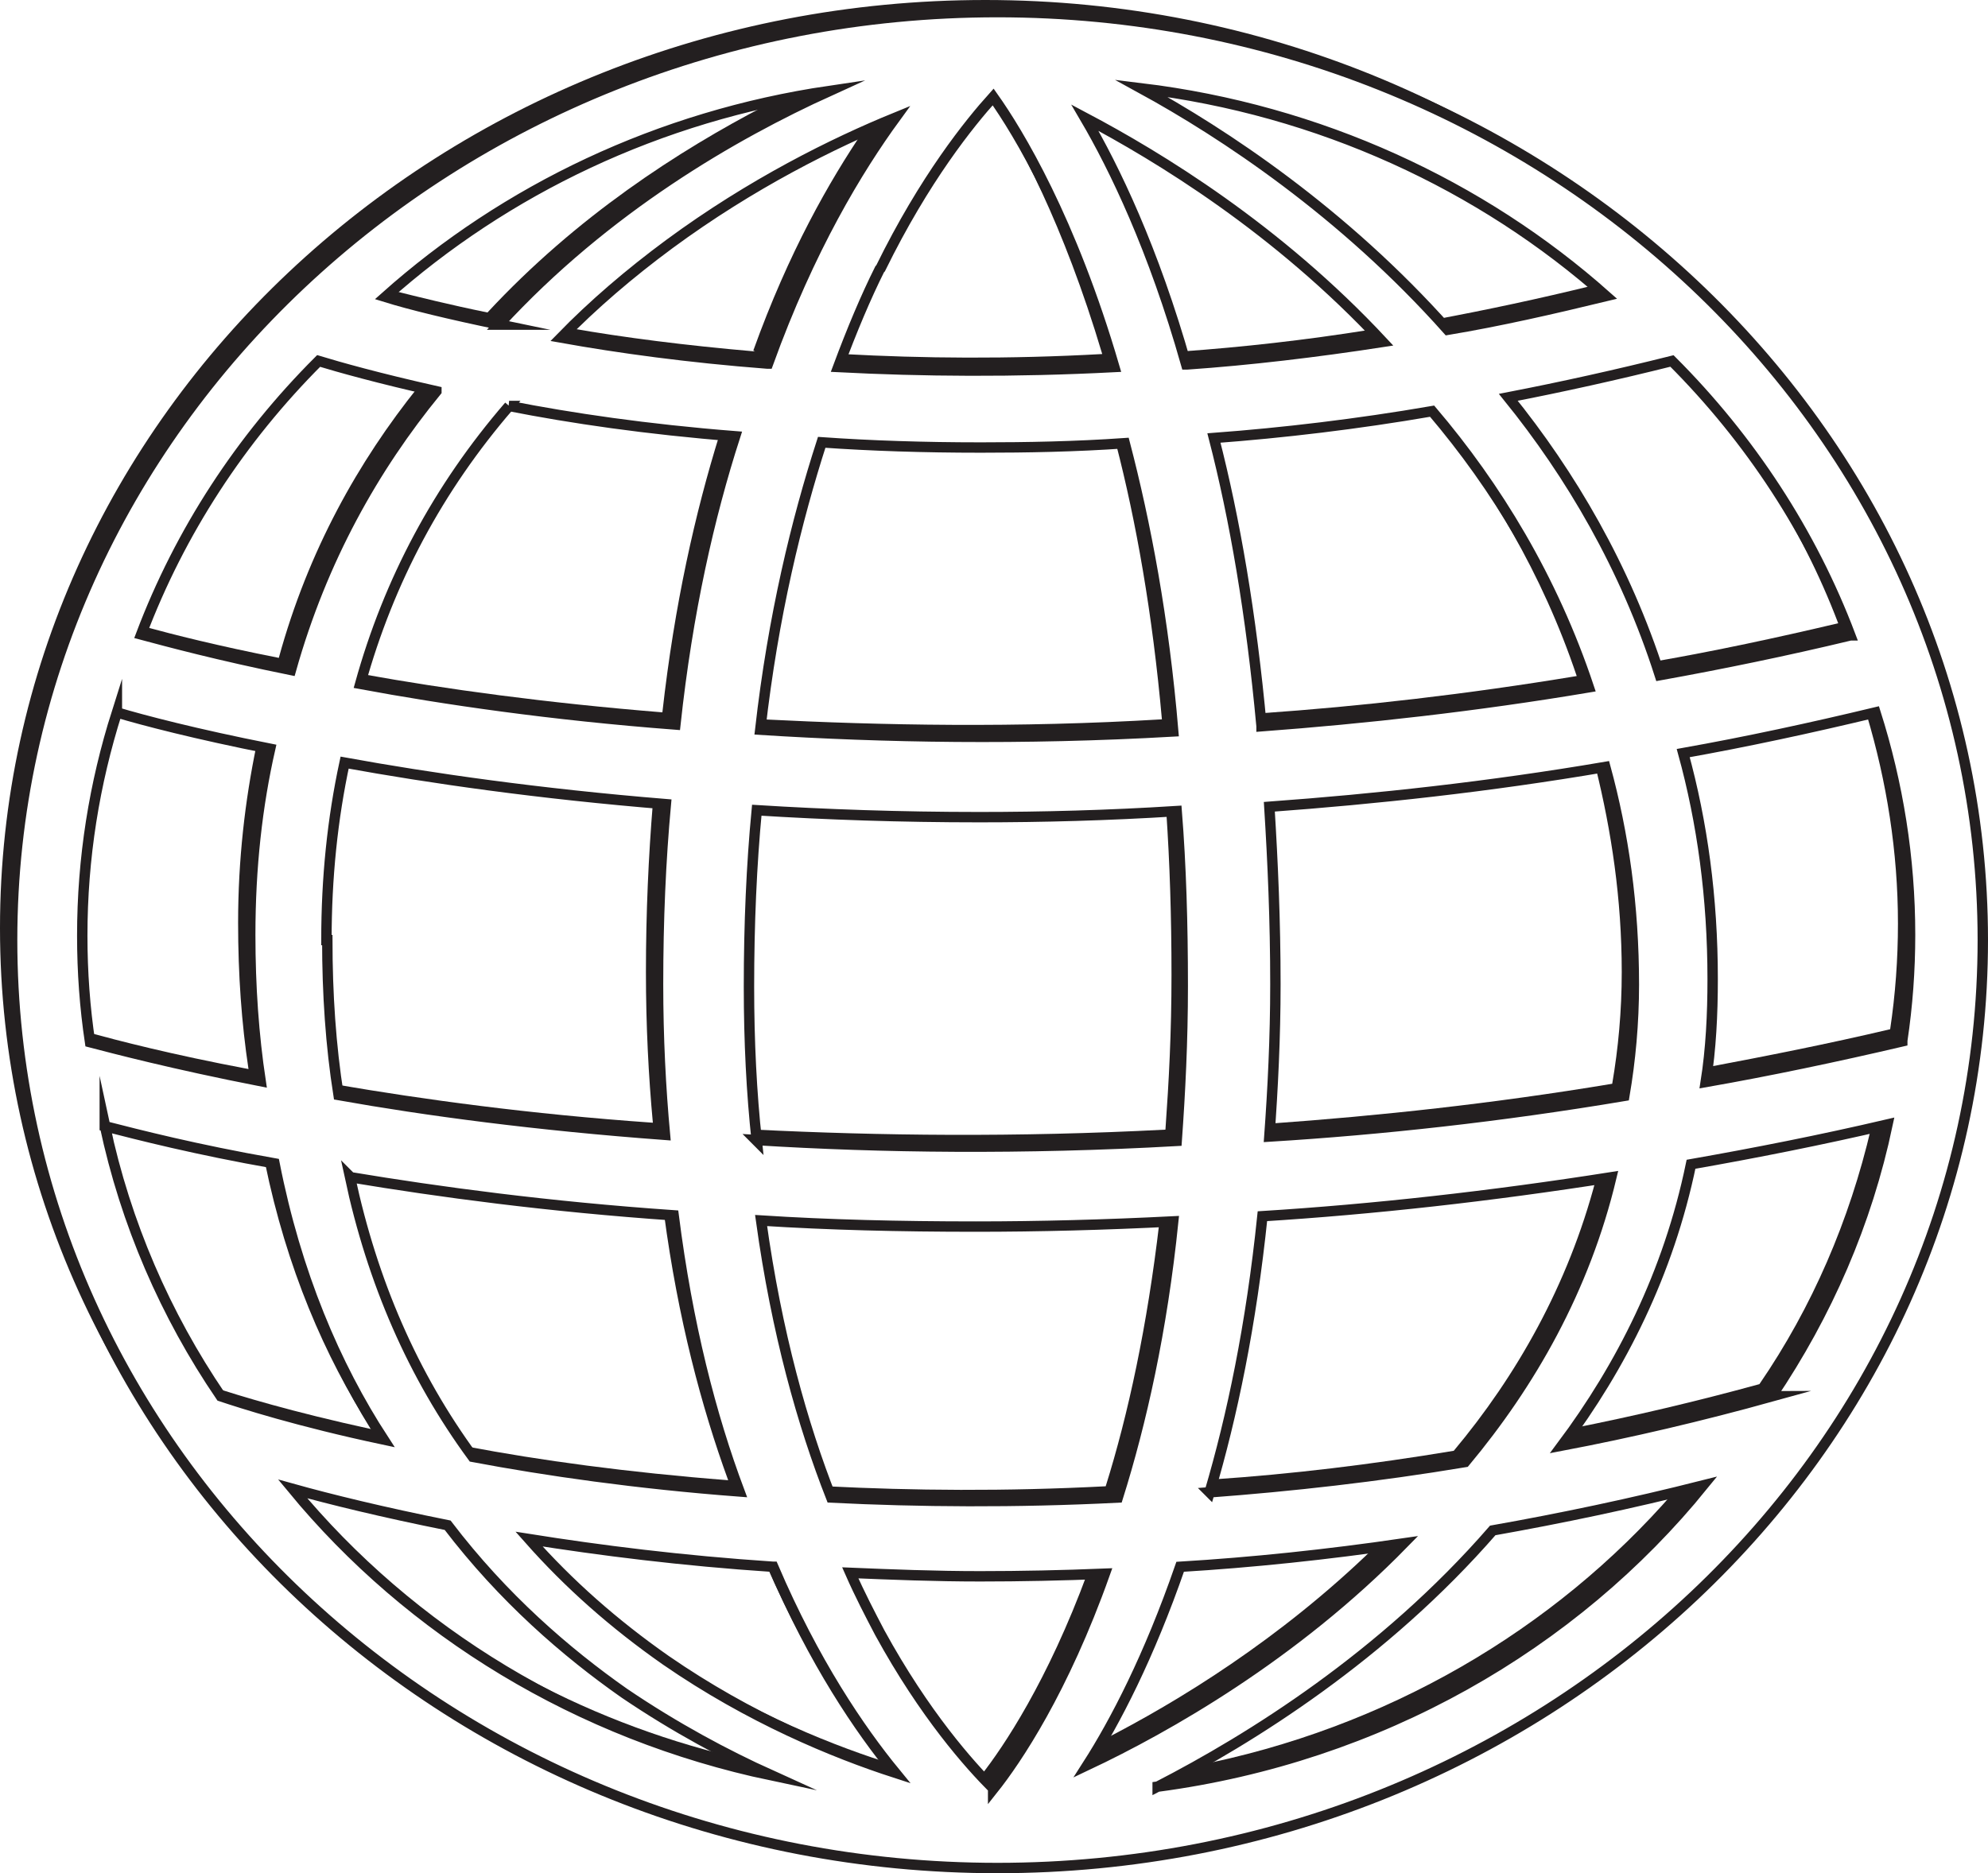 <?xml version="1.0" encoding="UTF-8"?>
<svg id="InternationalIcon" xmlns="http://www.w3.org/2000/svg" viewBox="0 0 22.96 21.64">
    <defs>
        <style>.cls-1{fill:#231f20;}.cls-2{fill:none;stroke:#231f20;stroke-miterlimit:10;stroke-width:.12px;}</style>
    </defs>
    <path class="cls-2" d="M11.52,.14C5.24,.14,.14,4.95,.14,10.86s5.1,10.72,11.38,10.72,11.38-4.81,11.38-10.72S17.79,.14,11.52,.14Zm8.95,15.99c-.83,.23-1.64,.42-2.43,.57,.68-.91,1.23-1.99,1.49-3.25,.74-.13,1.5-.28,2.27-.46-.24,1.14-.7,2.19-1.34,3.14ZM1.21,13.01c.39,.1,1.05,.27,1.96,.43,.25,1.27,.7,2.33,1.26,3.19-.99-.21-1.64-.42-1.88-.5-.64-.94-1.1-2-1.34-3.13Zm2.84,.59c1.02,.17,2.28,.34,3.73,.44,.16,1.26,.43,2.31,.76,3.19-1.19-.09-2.23-.24-3.08-.4-.69-.94-1.16-2.02-1.42-3.24Zm-.28-2.74c0-.72,.07-1.4,.21-2.05,.99,.18,2.24,.36,3.71,.48-.06,.65-.09,1.34-.09,2.08,0,.62,.03,1.2,.08,1.74-1.49-.11-2.76-.28-3.77-.46-.09-.57-.13-1.17-.13-1.79Zm15.1,.51c0,.45-.04,.88-.11,1.29-1.43,.24-2.8,.39-4.1,.47,.04-.55,.07-1.14,.07-1.76,0-.73-.03-1.41-.07-2.05,1.23-.09,2.53-.23,3.88-.46,.21,.77,.33,1.6,.33,2.52Zm-7.4,9.29c-.27-.27-.79-.85-1.31-1.8-.11-.21-.23-.44-.34-.69,.48,.02,.98,.04,1.5,.04,.47,0,.95-.01,1.44-.03-.48,1.35-1.02,2.15-1.29,2.49Zm-1.87-3.36c-.33-.84-.63-1.9-.81-3.2,.78,.05,1.6,.07,2.48,.07,.73,0,1.49-.02,2.28-.06-.13,1.27-.37,2.33-.64,3.19-1.19,.06-2.3,.05-3.31,0Zm-.86-4.12c-.06-.55-.09-1.15-.09-1.78,0-.73,.03-1.41,.09-2.04,.8,.05,1.66,.08,2.57,.08,.73,0,1.49-.02,2.28-.07,.05,.63,.07,1.3,.07,2.02,0,.64-.03,1.23-.07,1.79-1.78,.1-3.41,.08-4.86-.01Zm1.43-10.08c.51-1.04,1.03-1.68,1.3-1.98,.29,.41,.9,1.41,1.4,3.12-1.16,.06-2.22,.05-3.19,0,.16-.43,.32-.81,.48-1.13Zm-1.31,1.1c-.91-.07-1.71-.18-2.38-.3,.37-.38,.79-.74,1.25-1.08,.95-.7,1.9-1.17,2.61-1.46-.43,.59-.99,1.51-1.47,2.84Zm2.47,.97c.53,0,1.09-.01,1.66-.05,.24,.92,.45,2.02,.56,3.33-1.75,.1-3.35,.07-4.77-.02,.15-1.32,.42-2.42,.71-3.32,.57,.04,1.18,.06,1.83,.06Zm3.24,3.22c-.12-1.3-.31-2.4-.55-3.33,.8-.06,1.65-.16,2.52-.31,.74,.87,1.39,1.93,1.81,3.19-1.31,.22-2.58,.36-3.78,.45Zm-.87-4.18c-.38-1.34-.83-2.27-1.17-2.85,.85,.45,2.22,1.28,3.44,2.59-.78,.12-1.54,.21-2.26,.26Zm-.52-3.19c2.06,.25,3.93,1.12,5.37,2.4-.62,.15-1.23,.29-1.83,.39-1.21-1.36-2.59-2.27-3.54-2.79ZM5.77,3.75c-.58-.12-1.03-.23-1.32-.32,1.39-1.24,3.16-2.09,5.13-2.38-1.1,.5-2.58,1.35-3.82,2.7Zm-.73,.77c-.72,.88-1.32,1.94-1.68,3.22-.84-.17-1.43-.33-1.73-.41,.45-1.19,1.15-2.26,2.05-3.16,.23,.07,.69,.2,1.36,.35Zm.84,.17c.71,.14,1.59,.27,2.61,.35-.3,.93-.55,2.03-.69,3.33-1.44-.11-2.67-.29-3.64-.47,.33-1.19,.9-2.26,1.72-3.21Zm3.05,13.41c.47,1.1,1,1.88,1.41,2.38-.71-.23-1.68-.63-2.65-1.3-.6-.42-1.12-.88-1.58-1.4,.82,.13,1.76,.25,2.82,.32Zm4.7,0c.83-.05,1.69-.14,2.58-.27-1.27,1.3-2.74,2.13-3.65,2.56,.32-.5,.71-1.25,1.07-2.29Zm.34-.86c.26-.88,.48-1.93,.61-3.19,1.28-.08,2.63-.23,4.03-.45-.31,1.3-.94,2.39-1.69,3.29-1.02,.17-2.01,.28-2.95,.35Zm8-5.21c-.77,.18-1.53,.34-2.27,.47,.06-.38,.08-.78,.08-1.19,0-.94-.12-1.81-.34-2.61,.73-.13,1.47-.29,2.22-.47,.26,.82,.4,1.68,.4,2.57,0,.41-.03,.82-.09,1.22Zm-.6-4.69c-.75,.18-1.48,.33-2.2,.46-.4-1.25-1.03-2.32-1.75-3.21,.62-.12,1.25-.26,1.89-.42,.9,.9,1.61,1.98,2.06,3.17ZM1.35,8.23c.3,.09,.91,.25,1.77,.42-.15,.66-.23,1.37-.23,2.15,0,.6,.04,1.16,.12,1.69-1.02-.2-1.7-.38-1.97-.45-.06-.4-.09-.81-.09-1.23,0-.9,.14-1.76,.4-2.58Zm2.03,8.97c.43,.12,1.04,.27,1.79,.42,.64,.84,1.37,1.47,2.04,1.94,.59,.4,1.17,.71,1.7,.95-2.23-.47-4.17-1.66-5.53-3.31Zm9.99,3.44c1.07-.55,2.61-1.51,3.87-2.96,.79-.14,1.6-.31,2.43-.52-1.5,1.85-3.74,3.14-6.3,3.48Z"/>
    <g>
        <path class="cls-1" d="M13.42,8.31c-1.68,.1-3.23,.07-4.61,0,0,.04-.01,.08-.02,.13,1.42,.09,3.02,.12,4.77,.02-.12-1.3-.32-2.41-.56-3.33-.04,0-.07,0-.11,0,.23,.89,.42,1.95,.53,3.19Z"/>
        <path class="cls-1" d="M13.65,4.06c.02,.05,.03,.09,.05,.15,.73-.05,1.48-.14,2.26-.26-.05-.05-.1-.09-.14-.14-.75,.12-1.47,.2-2.17,.25Z"/>
        <path class="cls-1" d="M16.51,4.76c.69,.85,1.3,1.86,1.7,3.05-1.27,.21-2.49,.35-3.65,.43,0,.05,.01,.1,.02,.15,1.2-.08,2.46-.23,3.78-.45-.42-1.26-1.07-2.32-1.81-3.19-.01,0-.02,0-.03,0Z"/>
        <path class="cls-1" d="M8.9,20.51c-.13-.06-.28-.14-.42-.21-1.79-.43-3.37-1.32-4.61-2.54,1.31,1.36,3.06,2.34,5.03,2.75Z"/>
        <path class="cls-1" d="M18.62,13.6c-.07,.01-.13,.02-.19,.03-.32,1.22-.92,2.27-1.64,3.13-.96,.16-1.88,.27-2.77,.33-.01,.05-.03,.11-.04,.16,.94-.07,1.92-.18,2.95-.35,.75-.9,1.38-1.99,1.69-3.29Z"/>
        <path class="cls-1" d="M7.66,8.23c-1.36-.11-2.52-.27-3.46-.44-.01,.04-.03,.07-.04,.11,.97,.18,2.2,.36,3.64,.47,.15-1.3,.4-2.4,.69-3.33-.06,0-.12-.01-.18-.02-.28,.9-.52,1.96-.66,3.21Z"/>
        <path class="cls-1" d="M7.68,13.11c-.05-.55-.08-1.13-.08-1.74,0-.74,.03-1.43,.09-2.08-.05,0-.1,0-.15-.01-.05,.61-.08,1.26-.08,1.95,0,.62,.03,1.2,.08,1.74-1.43-.1-2.66-.27-3.65-.44,0,.04,0,.08,.01,.12,1.01,.18,2.28,.35,3.77,.46Z"/>
        <path class="cls-1" d="M13.3,1.04s-.08-.02-.13-.02c.7,.39,1.65,.99,2.59,1.84-.88-.81-1.75-1.41-2.46-1.82Z"/>
        <path class="cls-1" d="M5.04,4.52c-.07-.02-.14-.03-.21-.05-.69,.86-1.27,1.89-1.61,3.13-.71-.14-1.22-.27-1.55-.36-.01,.03-.03,.06-.04,.09,.3,.08,.89,.24,1.73,.41,.36-1.28,.96-2.35,1.68-3.22Z"/>
        <path class="cls-1" d="M13.55,14.12c-.06,0-.1,0-.16,0-.14,1.2-.36,2.22-.62,3.05-1.16,.06-2.23,.05-3.22,0,.02,.04,.03,.09,.05,.14,1.01,.06,2.12,.07,3.31,0,.27-.87,.5-1.92,.64-3.19Z"/>
        <path class="cls-1" d="M5.13,17.61c.3,.37,.61,.71,.92,1-.31-.3-.61-.62-.89-.99-.01,0-.02,0-.03,0Z"/>
        <path class="cls-1" d="M18.87,11.37c0-.91-.12-1.75-.33-2.52-.04,0-.07,0-.11,.02,.18,.73,.3,1.51,.3,2.36,0,.45-.04,.88-.11,1.29-1.38,.23-2.69,.37-3.95,.46,0,.05,0,.1,0,.15,1.3-.09,2.67-.24,4.1-.47,.07-.41,.11-.84,.11-1.29Z"/>
        <path class="cls-1" d="M13.6,13.19c.04-.56,.07-1.15,.07-1.79,0-.72-.03-1.39-.07-2.02-.05,0-.09,0-.13,0,.04,.59,.06,1.21,.06,1.88s-.03,1.23-.07,1.79c-1.73,.09-3.31,.07-4.73,0,0,.04,0,.09,.01,.13,1.45,.09,3.08,.11,4.86,.01Z"/>
        <path class="cls-1" d="M7.67,14.03c.16,1.2,.43,2.22,.74,3.07-1.16-.09-2.18-.23-3.02-.39,.03,.04,.05,.09,.08,.13,.85,.16,1.89,.31,3.08,.4-.33-.88-.61-1.94-.76-3.19-.04,0-.08,0-.12-.01Z"/>
        <path class="cls-1" d="M8.72,4.06c-.81-.07-1.51-.16-2.14-.27-.03,.03-.07,.07-.11,.1,.67,.12,1.47,.23,2.38,.3,.48-1.33,1.04-2.25,1.47-2.84-.1,.04-.22,.1-.34,.15-.4,.59-.87,1.41-1.28,2.55Z"/>
        <path class="cls-1" d="M8.94,18.1s-.05,0-.08,0c.45,1.03,.95,1.77,1.35,2.25-.71-.23-1.68-.63-2.65-1.3-.29-.2-.57-.42-.83-.65,.3,.28,.62,.55,.97,.79,.97,.67,1.94,1.07,2.65,1.3-.41-.5-.94-1.28-1.41-2.38Z"/>
        <path class="cls-1" d="M5.63,3.61c-.44-.09-.8-.18-1.08-.25-.03,.03-.07,.05-.1,.07,.29,.08,.73,.2,1.32,.32,1.24-1.35,2.72-2.2,3.82-2.7-.26,.04-.5,.11-.75,.17-1,.52-2.18,1.28-3.21,2.39Z"/>
        <path class="cls-1" d="M3.01,12.49c-.08-.53-.12-1.09-.12-1.69,0-.77,.08-1.49,.23-2.15-.06-.01-.1-.02-.16-.03-.13,.63-.21,1.31-.21,2.04,0,.6,.04,1.16,.12,1.69-.9-.17-1.51-.33-1.84-.42,0,.03,0,.07,0,.1,.27,.08,.95,.26,1.97,.45Z"/>
        <path class="cls-1" d="M.14,10.86C.14,4.95,5.24,.14,11.52,.14c3.12,0,5.94,1.19,8,3.11C17.45,1.25,14.57,0,11.38,0,5.1,0,0,4.81,0,10.72c0,2.98,1.29,5.67,3.38,7.61C1.38,16.4,.14,13.76,.14,10.86Z"/>
        <path class="cls-1" d="M16.58,3.68s.09,.09,.14,.14c.6-.11,1.21-.24,1.83-.39-.05-.05-.11-.09-.16-.13-.61,.15-1.22,.28-1.81,.39Z"/>
        <path class="cls-1" d="M2.55,16.14c.24,.08,.89,.28,1.88,.5-.55-.87-1.01-1.92-1.26-3.19-.04,0-.07-.01-.11-.02,.25,1.22,.69,2.24,1.23,3.08-.92-.2-1.54-.39-1.81-.48,.02,.04,.05,.08,.07,.12Z"/>
        <path class="cls-1" d="M11.44,1.14c.32,.48,.84,1.44,1.29,2.95-1.08,.06-2.08,.05-2.99,0-.02,.05-.04,.08-.05,.13,.96,.06,2.03,.07,3.19,0-.5-1.72-1.11-2.71-1.4-3.12,0,0-.02,.02-.03,.03Z"/>
        <path class="cls-1" d="M15.87,17.88c-1.09,1.06-2.27,1.78-3.13,2.22-.06,.11-.12,.21-.18,.3,.91-.43,2.38-1.27,3.65-2.56-.12,.02-.23,.03-.34,.04Z"/>
        <path class="cls-1" d="M12.76,18.17c-.07,0-.13,0-.2,0-.46,1.25-.97,2.01-1.23,2.34,.05,.05,.1,.11,.14,.14,.27-.34,.81-1.15,1.29-2.49Z"/>
        <path class="cls-1" d="M19.3,4.17c.84,.88,1.5,1.9,1.93,3.03-.72,.17-1.42,.32-2.11,.44,.02,.05,.04,.1,.06,.16,.72-.13,1.45-.28,2.2-.46-.45-1.19-1.16-2.27-2.06-3.17,0,0,0,0-.01,0Z"/>
        <path class="cls-1" d="M19.66,17.16c-.11,.03-.22,.05-.33,.08-1.38,1.59-3.32,2.73-5.53,3.16-.15,.08-.3,.17-.43,.24,2.56-.34,4.8-1.63,6.3-3.48Z"/>
        <path class="cls-1" d="M21.8,12.99c-.06,.01-.12,.02-.19,.04-.25,1.07-.68,2.07-1.29,2.96-.73,.2-1.45,.37-2.16,.51-.05,.06-.09,.13-.13,.2,.79-.15,1.6-.34,2.43-.57,.64-.94,1.1-2,1.34-3.14Z"/>
        <path class="cls-1" d="M22.06,10.81c0-.89-.14-1.76-.4-2.57-.03,0-.07,.01-.1,.02,.23,.77,.36,1.58,.36,2.41,0,.41-.03,.82-.09,1.22-.72,.17-1.43,.31-2.12,.44,0,.05,0,.12-.01,.17,.74-.13,1.5-.29,2.27-.47,.06-.4,.09-.81,.09-1.22Z"/>
    </g>
</svg>